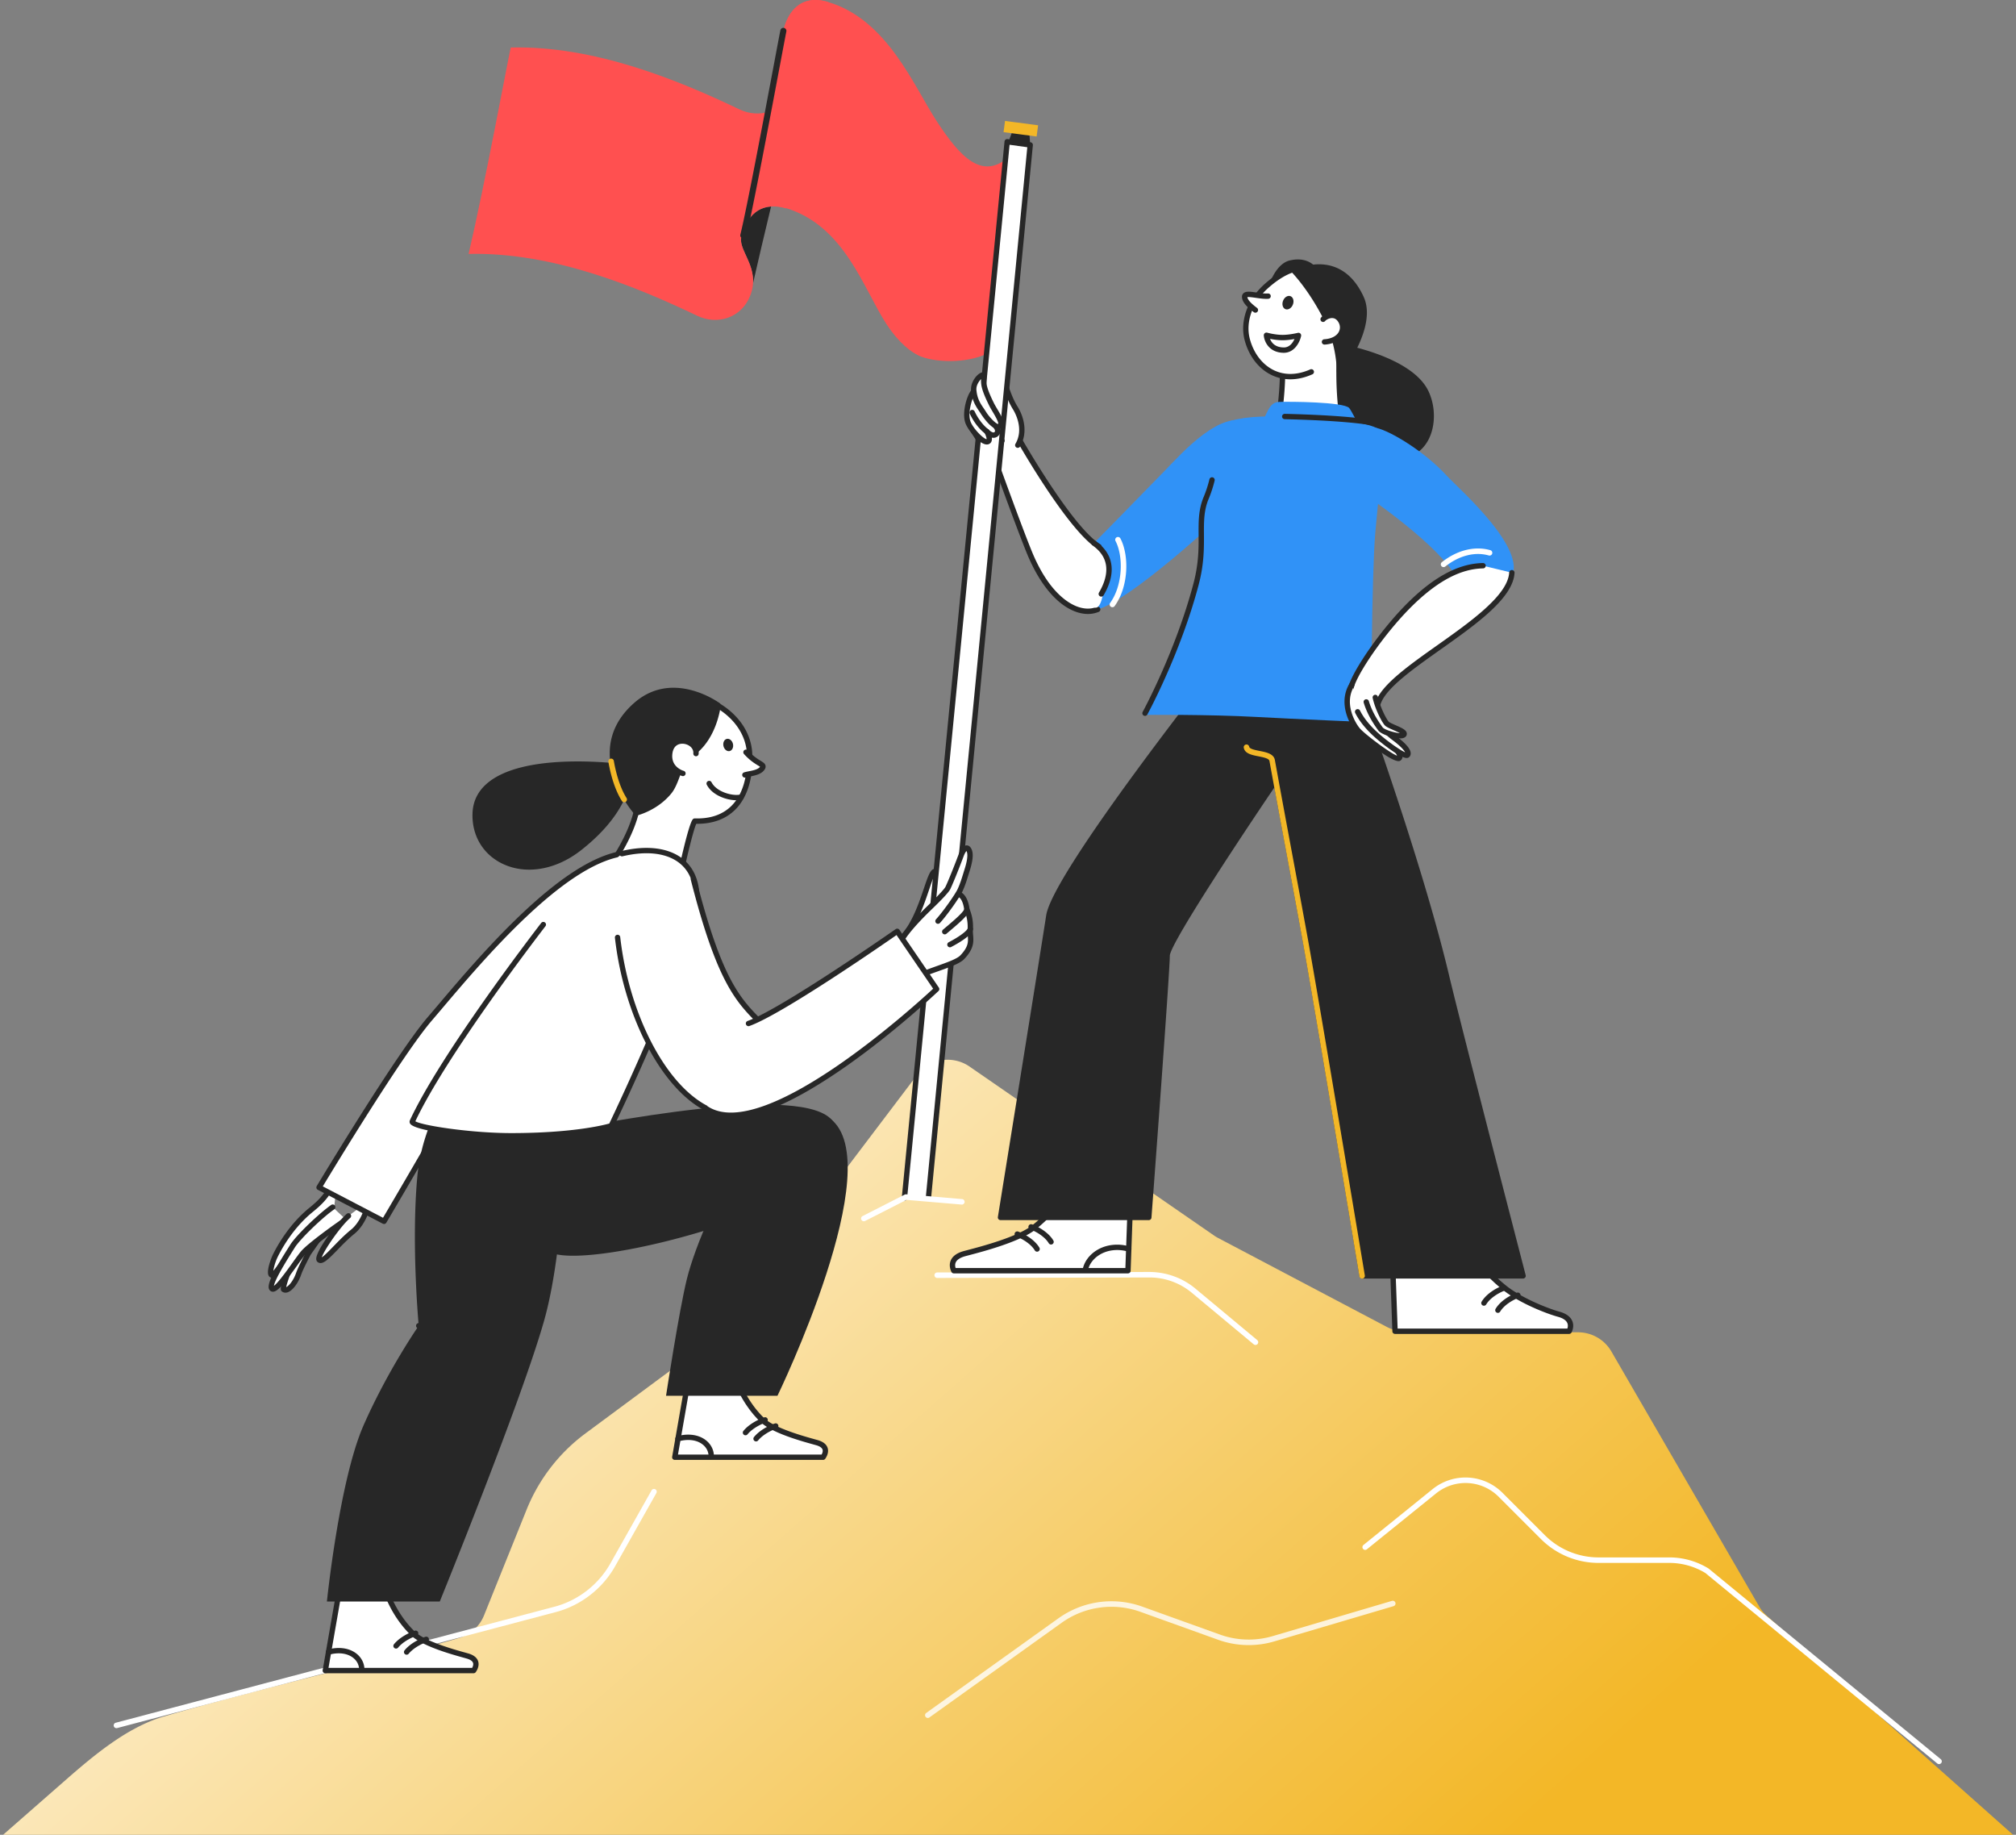 <svg width="566" height="515" fill="none" xmlns="http://www.w3.org/2000/svg"><rect width="100%" height="100%" fill="#808080" stroke="none"/><path d="M262.705 244.64c-2.072-1.037-3.845 15.719-11.705 20.402-4.236 2.525 3.546 5.1 3.702 5.567l5.77-7.172c0-.002 4.417-17.706 2.233-18.797z" fill="#fff"/><path d="M263.041 243.967a1.154 1.154 0 00-.965-.036c-.951.392-1.514 1.95-2.693 5.436-1.656 4.891-4.158 12.283-8.766 15.029-1.11.66-1.657 1.44-1.626 2.315.064 1.804 2.638 3.102 4.341 3.959.295.149.656.33.795.419a.752.752 0 001.29-.719c-.132-.398-.454-.56-1.409-1.041-.952-.48-3.483-1.756-3.516-2.672-.009-.276.308-.621.894-.971 5.084-3.029 7.694-10.736 9.42-15.838.545-1.61 1.204-3.557 1.657-4.283.578 1.898-.888 10.352-2.719 17.689a.75.75 0 101.457.364c.011-.044 1.12-4.502 1.947-9.035 1.549-8.509.865-10.13-.107-10.616zm-9.05 26.88v-.002.002zm-42.576-191.26l.001-.076-.809 3.532c.267-1.145.538-2.297.808-3.457z" fill="#272727"/><path d="M208.107 66.618c-.683 3.287 3.666 7.201 3.309 12.895 1.183-5.147 3.421-14.83 5.066-21.547-5.665.367-7.78 5.786-8.375 8.652z" fill="#272727"/><path d="M219.935 8.677c-.815 3.926 5.555 8.745 2.503 16.425-2.462 6.195-9.194 8.3-14.833 5.602-17.333-8.292-40.823-17.942-64.212-17.367-.903 3.947-7.207 38.126-11.829 57.94 23.389-.574 46.879 9.076 64.212 17.368 5.641 2.697 12.371.593 14.833-5.602 3.052-7.68-3.316-12.5-2.502-16.425.723-3.488 3.692-10.76 12.575-8.107L232.511.571c-8.883-2.653-11.852 4.618-12.576 8.106z" fill="#FF5050"/><path d="M263.041 34.103C256.5 24.112 249.163 5.54 232.511.57c-8.883-2.652-11.851 4.62-12.576 8.107-.782 3.774-9.296 46.891-11.725 56.703 1.073-3.696 4.269-9.416 12.302-7.017 16.652 4.972 21.86 22.671 28.401 32.662 3.325 5.078 6.968 8.05 9.742 9.085 5.055 1.887 14.269 1.737 19.323-1.346 1.145-.698 5.351-54.85 5.351-54.85-7.58 6.912-13.843.033-20.288-9.811z" fill="#FF5050"/><path d="M220.109 7.838a.852.852 0 00-1.012.664c-.206.997-.909 4.727-1.879 9.888-2.646 14.07-7.573 40.257-9.36 47.474a.854.854 0 00.831 1.06c.385 0 .734-.26.83-.65 1.797-7.264 6.73-33.483 9.379-47.569.969-5.153 1.67-8.875 1.873-9.856a.853.853 0 00-.662-1.01z" fill="#272727"/><path d="M493.891 450.907l-41.486-71.56a10.812 10.812 0 00-9.287-5.388l-48.817-.281a10.791 10.791 0 01-4.976-1.246l-47.353-24.956a11.142 11.142 0 01-1.106-.67l-68.65-47.43a10.806 10.806 0 00-14.757 2.367l-53.699 70.898a10.794 10.794 0 01-2.443 2.346L164.4 402.318a49.763 49.763 0 00-16.545 21.399l-11.964 29.705a10.81 10.81 0 01-6.873 6.3c-14.65 4.468-59.38 15.068-83.214 22.134-10.103 2.996-19.437 10.818-27.366 17.761L.87 515h564.298l-69.108-61.437a10.817 10.817 0 01-2.168-2.656z" fill="url(#paint0_linear)"/><path d="M335.595 361.674c-3.618-3.012-8.205-4.635-12.911-4.653l-59.562.139a.773.773 0 00.002 1.546h.002l59.561-.139h.042a18.58 18.58 0 0111.875 4.297l17.41 14.494a.774.774 0 00.989-1.188l-17.408-14.496zm-151.607 56.348a.772.772 0 00-1.052.293l-11.589 20.552c-3.303 5.86-8.914 10.249-15.387 12.042l-123.498 32.65a.774.774 0 00.395 1.495l123.508-32.652c6.874-1.904 12.827-6.56 16.33-12.776l11.589-20.551a.774.774 0 00-.296-1.053zm295.747 22.276a.63.63 0 00-.088-.061 21.04 21.04 0 00-10.985-3.094h-19.809a21.329 21.329 0 01-15.181-6.289l-11.816-11.817a14.698 14.698 0 00-19.667-1.043l-19.398 15.667a.772.772 0 10.972 1.203l19.398-15.668a13.156 13.156 0 0117.602.934l11.816 11.817a22.86 22.86 0 0016.274 6.742h19.809c3.575 0 7.079.983 10.134 2.838l65.109 53.46a.775.775 0 001.089-.108.773.773 0 00-.108-1.089l-65.151-53.492zm-189.37-95.855c-4.73 3.783-16.788 6.679-19.558 7.432-4.987 1.356-3.006 4.799-3.006 4.799h48.88l.89-24.906-16.068-.259c0-.002-3.916 7.154-11.138 12.934z" fill="#fff"/><path d="M317.598 331.017a.739.739 0 00-.778.723l-.864 24.182h-47.66c-.121-.367-.228-.951.008-1.524.324-.786 1.258-1.408 2.7-1.8.259-.07.6-.159 1.008-.267 3.942-1.032 14.412-3.775 18.821-7.302 7.257-5.808 11.165-12.862 11.328-13.161a.753.753 0 00-.299-1.02.754.754 0 00-1.02.299c-.037.07-3.923 7.087-10.947 12.709-4.16 3.328-14.406 6.012-18.264 7.023-.414.109-.76.198-1.022.27-1.935.526-3.179 1.427-3.694 2.676-.67 1.619.195 3.158.233 3.222a.751.751 0 00.651.377h48.882a.753.753 0 00.751-.725l.889-24.906a.75.75 0 00-.723-.776z" fill="#272727"/><path d="M285.818 345.672a.752.752 0 00-.512 1.412c1.836.669 4.162 2.128 5.215 3.883a.75.75 0 101.289-.773c-1.328-2.213-4.057-3.819-5.992-4.522zm3.922-2.009a.752.752 0 00-.962.45.749.749 0 00.45.962c1.838.667 4.162 2.128 5.215 3.882a.753.753 0 001.031.258.75.75 0 00.258-1.031c-1.328-2.212-4.058-3.818-5.992-4.521zm27.378 6.195c-3.221-.929-6.568-.545-9.183 1.055-2.105 1.288-3.553 3.254-3.967 5.392a.751.751 0 101.473.287c.336-1.724 1.531-3.327 3.279-4.397 2.257-1.379 5.165-1.704 7.983-.893a.751.751 0 00.415-1.444zm-22.653-92.816c-1.871 12.163-13.566 84.674-13.566 84.674h41.633s5.145-68.768 5.145-73.446c0-4.679 34.617-55.202 34.617-55.202l11.694-28.537-29.003-.936c.002 0-48.649 61.284-50.52 73.447z" fill="#272727"/><path d="M374.013 183.78l-29.003-.936a.729.729 0 00-.612.284c-1.991 2.509-48.796 61.58-50.675 73.8-1.849 12.021-13.449 83.944-13.566 84.669a.75.75 0 00.742.87h41.633c.394 0 .72-.303.748-.695.211-2.809 5.149-68.851 5.149-73.502 0-3.262 20.622-34.545 34.485-54.778a.932.932 0 00.075-.139l11.694-28.538a.75.75 0 00-.67-1.035zm-12.383 28.929c-3.766 5.498-34.703 50.807-34.703 55.561 0 4.345-4.551 65.451-5.092 72.696h-40.053c1.334-8.27 11.686-72.504 13.426-83.809 1.755-11.401 46.469-68.163 50.134-72.798l27.543.889-11.255 27.461z" fill="#272727"/><path d="M350.162 118.695l.834-.198c-8.361-3.568-18.842 8.312-24.078 13.729-5.237 5.417-20.351 20.836-25.58 26.066-4.86 4.859 1.374 14.274 6.844 12.757 8.835-2.451 33.351-24.497 38.465-30.127 6.948-7.648 5.388-21.011 3.515-22.227z" fill="#3092F7"/><path d="M437.535 368.862c-2.771-.753-10.446-3.647-15.176-7.432-7.224-5.779-11.138-12.934-11.138-12.934l-20.45.26.891 24.905h48.88c0 .002 1.981-3.443-3.007-4.799z" fill="#fff"/><path d="M437.734 368.138c-2.746-.747-10.313-3.62-14.903-7.294-7.013-5.61-10.911-12.638-10.95-12.708a.752.752 0 00-1.318.72c.162.298 4.071 7.354 11.329 13.16 4.82 3.857 12.49 6.765 15.448 7.57 1.456.395 2.363.996 2.696 1.788.242.575.133 1.165.012 1.536h-47.662l-.863-24.181a.736.736 0 00-.778-.723.75.75 0 00-.723.778l.89 24.905a.751.751 0 00.751.725h48.881a.753.753 0 00.651-.376c.037-.065.903-1.603.234-3.223-.517-1.251-1.76-2.151-3.695-2.677z" fill="#272727"/><path d="M425.886 362.847c-1.934.703-4.663 2.31-5.99 4.522a.75.75 0 101.288.773c1.053-1.754 3.379-3.214 5.216-3.883a.753.753 0 00.45-.962.754.754 0 00-.964-.45zm-3.922-2.007c-1.934.703-4.664 2.31-5.99 4.522a.75.75 0 101.288.773c1.053-1.754 3.379-3.215 5.216-3.883a.751.751 0 00-.514-1.412zM376.142 96.507l-2.237 1.977s-3.163 37.819 21.571 29.766c7.19-2.341 8.696-12.04 5.518-18.561-4.807-9.87-24.852-13.182-24.852-13.182zm-14.003-23.411c-4.028.93-5.823 6.914-5.823 6.914l14.484-2.867c0 .002-1.943-5.597-8.661-4.047z" fill="#272727"/><path d="M376.559 95.411c.426-2.314-16.816 1.372-16.551 5.604.422 6.723-.698 17.891-2.921 24.811l22.134.577c-3.705-7.94-3.76-25.015-2.662-30.992z" fill="#fff"/><path d="M377.298 95.547c.084-.459-.092-.884-.486-1.165-1.82-1.31-10.407.653-14.428 2.874-2.157 1.192-3.208 2.473-3.125 3.807.392 6.256-.6 17.415-2.888 24.535a.75.75 0 101.43.459c2.34-7.287 3.357-18.696 2.957-25.088-.041-.64.745-1.474 2.154-2.285 4.133-2.379 11.385-3.644 12.863-3.155-1.111 6.502-.912 23.318 2.763 31.192a.75.75 0 00.998.364.75.75 0 00.363-.998c-3.598-7.715-3.73-24.391-2.601-30.54z" fill="#272727"/><path d="M372.062 76.947c-5.24-3.813-11.39-1.286-16.66 3.47-4.637 4.185-6.504 10.09-5.232 14.895 2.054 7.76 9.161 12.986 17.987 9.066l8.391-10.74c2.174-5.421 2.196-11.829-4.486-16.692z" fill="#fff"/><path d="M372.503 76.339c-4.894-3.56-11.147-2.31-17.605 3.52-4.705 4.248-6.847 10.388-5.455 15.645 1.184 4.472 3.946 8.035 7.576 9.775a12.05 12.05 0 005.257 1.187c2 0 4.082-.469 6.186-1.403a.75.75 0 10-.611-1.373c-3.622 1.609-7.144 1.69-10.186.235-3.231-1.55-5.701-4.758-6.771-8.806-1.249-4.717.717-10.27 5.009-14.144 4.158-3.752 10.258-7.39 15.715-3.42 6.762 4.92 6.034 11.308 4.232 15.8a.752.752 0 001.395.562c2.828-7.053 1.145-13.295-4.742-17.578zm6.149 110.893s-28.534-15.783-25.601 2.546c2.932 18.329 9.23 51.043 13.319 73.607 3.412 18.83 16.046 94.734 16.046 94.734h45.199s-17.77-68.434-21.508-84.168c-8.375-35.248-27.455-86.719-27.455-86.719z" fill="#272727"/><path d="M406.836 273.776c-8.289-34.887-27.289-86.291-27.481-86.806a.751.751 0 00-.341-.397c-.723-.4-17.775-9.736-24.365-5.113-2.202 1.547-2.991 4.385-2.343 8.435 2.001 12.504 5.522 31.455 8.925 49.783 1.57 8.447 3.095 16.657 4.396 23.838 3.372 18.61 15.918 93.964 16.044 94.723a.752.752 0 00.741.628h45.198a.75.75 0 00.727-.941c-.172-.682-17.807-68.605-21.501-84.15zm-23.784 83.59c-1.225-7.347-12.735-76.405-15.943-94.117-1.301-7.184-2.827-15.395-4.397-23.846-3.403-18.318-6.921-37.26-8.919-49.745-.55-3.435.03-5.78 1.721-6.968 2.356-1.655 7.003-1.305 13.437 1.01 4.318 1.554 8.117 3.534 9.095 4.057 1.488 4.042 19.368 52.863 27.33 86.367 3.458 14.557 19.117 74.95 21.269 83.243h-43.593v-.001z" fill="#272727"/><path d="M362.731 239.389c-1.622-8.731-3.291-17.712-4.808-26.074-.319-1.754-2.429-2.171-4.292-2.54-1.248-.247-2.802-.554-2.913-1.175a.773.773 0 10-1.523.274c.297 1.66 2.247 2.046 4.136 2.419 1.379.274 2.941.582 3.071 1.299a6417.272 6417.272 0 004.809 26.081c1.57 8.451 3.096 16.666 4.398 23.851 3.373 18.61 15.918 93.964 16.045 94.723a.773.773 0 101.526-.255c-.126-.759-12.674-76.123-16.048-94.744a5918.008 5918.008 0 00-4.401-23.859z" fill="#F3B727"/><path d="M386.409 120.095c-3.527-1.721-13.511-2.907-25.717-3.187-9.963-.228-14.046.564-18.407 2.333-3.63 1.471 1.501 8.096-3.662 20.547-2.842 6.856.168 12.876-2.842 24.247-5.139 19.412-14.549 36.623-14.549 36.623s18.158-.158 31.632.589c9.921.55 32.081 1.495 32.081 1.495s.123-41.012 1.167-53.143c1.784-20.735 3.824-27.781.297-29.504z" fill="#3092F7"/><path d="M406.143 133.486c-5.875-6.426-15.345-12.363-19.734-13.391l-7.751.187c-4.084-1.21-1.451 14.356 2.529 17.12 3.646 2.534 22.888 15.618 28.078 25.206 2.816 5.203 11.07 4.134 14.303.592 7.093-7.765-14.12-26.099-17.425-29.714z" fill="#3092F7"/><path d="M396.774 168.75c-7.283 6.91-15.388 18.313-17.235 23.46-1.365 3.808 2.006 10.522 3.148 11.15 1.902 1.045 3.623-4.764 4.49-6.692 4.604-10.233 36.613-23.951 37.283-35.919l-8.086-1.96c-7.313.123-13.86 4.514-19.6 9.961z" fill="#fff"/><path d="M424.502 159.998a.75.75 0 00-.792.707c-.356 6.366-10.838 13.792-20.088 20.341-7.731 5.475-15.031 10.646-17.129 15.313-.165.369-.362.876-.584 1.45-.575 1.485-1.771 4.575-2.688 4.909-.058.022-.097.025-.167-.014-.894-.564-4.015-6.871-2.807-10.241 1.759-4.905 9.587-16.092 17.044-23.168 6.812-6.464 13.058-9.654 19.097-9.755a.75.75 0 00.738-.764c-.006-.415-.376-.74-.763-.739-6.431.108-13.008 3.434-20.106 10.168-7.604 7.213-15.61 18.691-17.424 23.751-1.459 4.069 1.859 11.164 3.493 12.062.264.145.542.218.821.218.196 0 .392-.035.588-.106 1.44-.525 2.471-2.927 3.575-5.778.211-.545.397-1.026.555-1.376 1.93-4.294 9.068-9.35 16.627-14.702 9.992-7.076 20.324-14.394 20.721-21.483a.756.756 0 00-.711-.793z" fill="#272727"/><path d="M390.628 208.965c-1.153-.909-5.661-4.29-6.743-6.603l-4.346-10.152c-3.163 5.222.217 11.134 1.789 12.859 1.569 1.724 10.359 8.466 11.391 7.818 1.039-.651-.939-3.013-2.091-3.922z" fill="#fff"/><path d="M391.092 208.374l-.344-.268c-1.44-1.122-5.265-4.099-6.182-6.063a.75.75 0 10-1.361.636c.95 2.031 4.038 4.6 6.621 6.612l.336.263c.934.737 1.861 1.958 2.06 2.552-1.927-.681-8.837-5.894-10.338-7.543-1.136-1.247-4.749-6.929-1.701-11.965a.752.752 0 00-1.286-.778c-3.47 5.732.286 12.007 1.875 13.754.667.734 9.242 8.061 11.883 8.061a.874.874 0 00.464-.112c.389-.244.617-.637.642-1.106.081-1.545-2.084-3.58-2.669-4.043zm1.449 3.805h-.009.009z" fill="#272727"/><path d="M391.24 207.014c-1.909-1.397-5.701-5.244-6.801-9.449l-3.288 2.203c1.951 3.902 5.581 6.832 6.543 7.64.963.807 6.859 5.41 7.487 4.487.742-1.09-1.842-3.346-3.941-4.881z" fill="#fff"/><path d="M391.684 206.408c-1.987-1.453-5.513-5.191-6.517-9.032a.751.751 0 10-1.454.38c1.11 4.248 4.844 8.227 7.083 9.864 2.404 1.759 3.413 2.965 3.688 3.536-1.334-.539-4.67-2.95-6.305-4.325l-.138-.114c-1.093-.912-4.419-3.688-6.218-7.285a.751.751 0 00-1.343.671c1.938 3.877 5.446 6.805 6.597 7.767l.133.111c.059.048 5.751 4.783 7.721 4.783.05 0 .097-.003.142-.01a1.04 1.04 0 00.73-.439c.884-1.299-.464-3.232-4.119-5.907z" fill="#272727"/><path d="M286.046 123.194s-3.878-15.856-7.929-18.507c-2.43-1.59-5.587 8.451-6.147 10.272-1.495 4.856 7.142 13.635 7.142 13.635s6.887 19.148 9.899 26.491c5.723 13.955 13.987 18.112 19.17 15.963l.34-17.63c-8.205-5.042-22.475-30.224-22.475-30.224z" fill="#fff"/><path d="M308.916 152.778c-7.708-4.736-21.224-28.217-22.166-29.867-.512-2.074-4.118-16.17-8.222-18.854a1.722 1.722 0 00-1.57-.181c-2.197.794-4.315 6.345-5.705 10.861-1.527 4.96 6.118 13.129 7.21 14.263.659 1.831 7.013 19.442 9.856 26.368 3.397 8.282 8.063 14.007 13.139 16.118 1.357.564 2.694.849 3.97.849a7.925 7.925 0 003.045-.594.752.752 0 00-.577-1.389c-1.721.714-3.747.625-5.86-.253-2.724-1.134-7.949-4.628-12.327-15.301-2.971-7.245-9.817-26.268-9.886-26.46a.753.753 0 00-.172-.273c-2.315-2.354-8.078-9.259-6.961-12.887 1.69-5.494 3.612-9.468 4.781-9.89.098-.036.153-.029.237.025 3.119 2.04 6.551 13.726 7.612 18.058a.719.719 0 00.076.192c.586 1.035 14.461 25.408 22.738 30.494a.75.75 0 10.782-1.279zm55.953-77.55l-2.686.697s4.893 4.669 9.642 14.07c3.6 7.127 3.492 14.444 3.492 14.444l1.853-.436s9.493-12.333 5.69-20.67c-6.134-13.448-17.991-8.105-17.991-8.105z" fill="#272727"/><path d="M349.443 83.318c.044 1.33 1.617 2.637 3.015 3.702l3.566-3.899c-2.701.182-6.631-1.329-6.581.197z" fill="#fff"/><path d="M355.974 82.371c-.95.066-2.134-.109-3.179-.262-1.727-.253-2.974-.436-3.678.194-.203.181-.442.509-.425 1.04.055 1.659 1.737 3.076 3.31 4.275a.75.75 0 10.91-1.195c-.84-.64-2.555-1.947-2.708-3.019.431-.09 1.584.078 2.373.194 1.118.164 2.386.348 3.495.275a.749.749 0 00.698-.8.748.748 0 00-.796-.701z" fill="#272727"/><path fill-rule="evenodd" clip-rule="evenodd" d="M362.372 83.157c-.745-.339-1.695.192-2.118 1.184-.424.992-.164 2.073.581 2.412.745.339 1.694-.192 2.118-1.184.425-.992.164-2.073-.581-2.412z" fill="#272727"/><path d="M355.565 94.104s.275 4.087 4.784 4.17c3.333.063 4.208-4.115 4.208-4.115s-2.387.589-4.444.589c-2.279 0-4.548-.644-4.548-.644z" fill="#fff"/><path d="M364.377 93.43c-.023.004-2.324.566-4.262.566h-.002c-2.141 0-4.32-.61-4.342-.617a.753.753 0 00-.955.773c.111 1.652 1.408 4.796 5.519 4.873l.087.001c3.068 0 4.527-3.074 4.871-4.714a.755.755 0 00-.214-.695.76.76 0 00-.702-.188zm-4.014 4.093c-2.437-.045-3.41-1.4-3.797-2.413.907.184 2.218.39 3.547.39h.002c1.165 0 2.411-.177 3.317-.34-.461 1.039-1.407 2.41-3.069 2.364z" fill="#272727"/><path d="M280.164 104.143c-1.019 1.695-.516 5.627.121 7.562.638 1.936-2.986 6.188 1.014 11.969l4.442 1.279c2.242-3.829.738-8.141-.715-10.458-3.027-4.838-3.786-12.142-4.862-10.352z" fill="#fff"/><path d="M282.631 106.771c-.774-2.434-1.127-3.544-2.022-3.649-.249-.027-.716.015-1.089.634-1.276 2.124-.498 6.509.053 8.184.13.395-.08 1.198-.303 2.047-.611 2.333-1.532 5.857 1.414 10.113a.751.751 0 101.235-.854c-2.552-3.688-1.768-6.687-1.195-8.877.305-1.164.545-2.083.277-2.9-.538-1.632-.898-4.531-.464-6.224.209.554.453 1.316.664 1.982.701 2.206 1.663 5.227 3.191 7.666.55.878 3.168 5.469.703 9.68a.752.752 0 101.298.76c2.249-3.841 1.099-8.323-.727-11.238-1.427-2.279-2.357-5.195-3.035-7.324z" fill="#272727"/><path d="M371.47 89.62l.409 6.35c4.514-.304 5.934-3.534 4.557-5.882-1.589-2.709-4.349-1.23-4.966-.467z" fill="#fff"/><path d="M374.241 87.785c-1.464-.112-2.846.733-3.355 1.364a.75.75 0 101.168.944c.216-.269 1.116-.883 2.076-.81.678.05 1.22.438 1.657 1.185.503.859.536 1.837.088 2.683-.626 1.184-2.101 1.939-4.047 2.07a.75.75 0 00.05 1.501l.051-.001c2.478-.168 4.399-1.211 5.275-2.867.686-1.298.642-2.847-.12-4.147-.867-1.478-2.024-1.86-2.843-1.921z" fill="#272727"/><path d="M389.261 203.001c-1.165-1.523-2.662-4.947-3.149-7.275l-2.537 1.255c.836 2.786 2.309 5.323 4.013 7.637.781 1.059 5.964 2.563 6.578 1.56.64-1.048-4.18-2.231-4.905-3.177z" fill="#fff"/><path d="M391.848 203.565c-.716-.311-1.795-.781-1.99-1.022-1.119-1.462-2.553-4.784-3.012-6.971a.752.752 0 00-1.47.307c.503 2.404 2.039 5.944 3.288 7.576.394.516 1.239.902 2.584 1.486.515.225 1.265.551 1.765.832-1.387-.043-4.344-.959-4.819-1.604-1.902-2.582-3.177-5.005-3.899-7.407a.753.753 0 00-1.44.431c.772 2.57 2.121 5.144 4.129 7.867.79 1.073 4.289 2.196 6.148 2.196.06 0 .121-.002.178-.003.734-.031 1.238-.263 1.496-.686.173-.284.214-.615.116-.929-.257-.811-1.334-1.316-3.074-2.073z" fill="#272727"/><path d="M253.929 336.236l6.73-.027L289.237 40.68l-6.465-.891-28.843 296.447z" fill="#fff"/><path d="M289.34 39.935l-6.466-.892a.756.756 0 00-.852.672l-28.843 296.447a.752.752 0 101.495.144l28.768-295.67 4.977.686-28.506 294.815a.752.752 0 00.674.821.756.756 0 00.82-.675l28.578-295.53a.752.752 0 00-.645-.818z" fill="#272727"/><path d="M274.07 110.165c-.56-2.241-3.548 4.483-2.366 8.218.647 2.043 4.139 6.008 5.55 5.6 1.188-.344-.196-2.862-.196-2.862s1.58 1.714 2.678.684c.996-.934-.1-2.202-1.495-3.734-1.867-2.053-3.797-6.411-4.171-7.906z" fill="#fff"/><path d="M274.8 109.984c-.169-.676-.544-.909-.83-.984-.281-.074-.72-.06-1.19.434-1.176 1.234-2.775 6.069-1.79 9.177.591 1.867 3.897 6.151 6.07 6.151.139 0 .275-.018.405-.054.415-.12.734-.402.896-.795.133-.32.148-.695.1-1.075.128.028.258.045.391.05a1.917 1.917 0 001.401-.531c1.565-1.468-.108-3.31-1.453-4.789-1.806-1.984-3.664-6.242-4-7.584zm2.246 13.279l.208.722-.208-.722zm2.176-2.003c-.1.094-.192.136-.317.125-.449-.014-1.067-.526-1.295-.771a.75.75 0 00-1.209.871c.351.639.618 1.465.587 1.779-.853-.042-3.931-3.102-4.567-5.107-.716-2.261.337-5.825 1.101-7.205.651 1.947 2.441 5.732 4.164 7.625 1.37 1.509 1.95 2.294 1.536 2.683z" fill="#272727"/><path d="M277.059 121.123l-4.11-5.324c1.168 2.476 2.771 4.327 4.11 5.324z" fill="#fff"/><path d="M273.63 115.479a.75.75 0 10-1.359.641c1.096 2.326 2.679 4.369 4.339 5.604a.749.749 0 001.051-.154.752.752 0 00-.154-1.052c-1.448-1.074-2.898-2.96-3.877-5.039z" fill="#272727"/><path d="M276.218 105.621c.022-1.307-3.082 1.183-2.832 3.922.297 3.264 1.759 4.763 2.74 6.35.981 1.587 3.817 4.96 4.715 3.502.7-1.135-1.54-4.038-2.474-5.929-2.554-5.167-2.18-5.977-2.149-7.845z" fill="#fff"/><path d="M279.039 113.133c-2.185-4.425-2.145-5.461-2.088-6.895.007-.194.015-.392.018-.604.011-.631-.364-.906-.525-.995-.281-.155-.765-.246-1.465.21-1.088.711-2.533 2.658-2.343 4.762.26 2.849 1.38 4.494 2.279 5.815.199.292.392.575.57.862.027.043 2.696 4.216 4.743 4.216h.001c.522 0 .967-.254 1.25-.714.749-1.215-.346-3.053-1.503-5-.358-.601-.697-1.17-.937-1.657zm1.195 5.869c-.488.062-2.357-1.701-3.469-3.503a26.293 26.293 0 00-.606-.918c-.886-1.3-1.801-2.643-2.025-5.105-.115-1.279.695-2.471 1.308-3.069-.053 1.495.009 2.852 2.252 7.393.267.54.62 1.132.993 1.76.533.897 1.786 3.001 1.547 3.442z" fill="#272727"/><path d="M272.405 260.972c.224-3.345-.946-5.614-.946-5.614s-.308-4.113-2.677-4.476l-24.805 22.52s4.14 9.107 6.828 5.471c4.292-5.805 16.682-7.386 19.37-10.208 3.344-3.512 2.076-5.38 2.23-7.693z" fill="#fff"/><path d="M273.154 261.022c.206-3.078-.699-5.297-.961-5.867-.086-.816-.633-4.607-3.299-5.015a.75.75 0 10-.227 1.486c1.722.262 2.039 3.755 2.042 3.789a.783.783 0 00.08.285c.011.022 1.07 2.148.865 5.222-.041.6.006 1.157.05 1.696.136 1.656.251 3.087-2.073 5.528-.946.994-3.595 1.936-6.401 2.934-4.592 1.634-10.307 3.666-13.03 7.346-.443.6-.787.562-.917.548-1.408-.148-3.55-3.53-4.621-5.882a.752.752 0 00-1.369.621c.489 1.078 3.071 6.464 5.833 6.756.076.008.156.013.24.013.587 0 1.353-.23 2.043-1.162 2.449-3.312 7.924-5.26 12.326-6.825 3.108-1.106 5.792-2.06 6.985-3.313 2.79-2.931 2.627-4.927 2.483-6.687-.042-.506-.081-.984-.049-1.473z" fill="#272727"/><path d="M269.84 240.068c-1.393 3.735-3.147 8.023-3.734 9.198-.377.753-2.253 2.736-4.85 5.239-3.86 3.719-10.033 10.033-9.141 12.988l11.204-8.919c2.229-2.453 5.508-7.203 6.187-8.64.898-1.902 1.456-3.964 2.024-5.756 1.041-3.274.986-5.058.316-5.895-.55-.686-1.375.094-2.006 1.785z" fill="#fff"/><path d="M271.199 237.3c-.99.16-1.668 1.451-2.061 2.506-1.423 3.813-3.159 8.035-3.702 9.124-.116.229-.794 1.271-4.699 5.034-7.225 6.964-10.106 11.203-9.339 13.746a.754.754 0 00.936.502.753.753 0 00.503-.936c-.386-1.276.854-4.435 8.944-12.231 2.916-2.81 4.598-4.642 5-5.444.634-1.269 2.43-5.687 3.765-9.27.319-.855.624-1.281.799-1.458.292.505.515 1.797-.527 5.079-.112.353-.223.716-.339 1.088-.467 1.52-.949 3.093-1.649 4.574-.645 1.365-3.885 6.059-6.064 8.455a.753.753 0 001.112 1.013c2.3-2.529 5.614-7.35 6.311-8.824.745-1.578 1.267-3.278 1.727-4.776.113-.365.224-.724.335-1.074 1.059-3.332 1.118-5.427.187-6.592-.325-.402-.776-.591-1.239-.516z" fill="#272727"/><path d="M186.092 195.837c-14.382 6.197-14.54 19.805-7.374 29.061.13.167.263.329.399.49-1.248 9.646-9.552 20.005-9.552 20.005l21.002 2.207s3.26-15.54 4.494-17.132c11.573.376 15.967-8.491 15.376-19.07-.681-12.207-16.266-19.041-24.345-15.561z" fill="#fff"/><path d="M202.27 197.588c-5.436-3.363-12.056-4.344-16.475-2.441-6.377 2.747-10.504 7.127-11.933 12.666-1.459 5.654.134 12.213 4.264 17.544.067.086.135.172.203.256-1.346 9.232-9.268 19.209-9.348 19.31a.748.748 0 00-.106.759c.106.255.342.43.615.458l21.002 2.207a.751.751 0 00.814-.592c1.456-6.935 3.338-14.719 4.182-16.525 4.601.055 8.347-1.32 11.066-4.103 3.365-3.445 5.011-9.046 4.636-15.769-.305-5.431-3.557-10.45-8.92-13.77zm3.208 28.487c-2.499 2.559-5.995 3.781-10.39 3.643a.724.724 0 00-.619.291c-1.189 1.535-3.714 13.099-4.495 16.775l-19-1.998c2.16-2.926 7.85-11.271 8.889-19.301a.757.757 0 00-.172-.583 13.112 13.112 0 01-.376-.464c-3.846-4.967-5.34-11.04-3.997-16.248 1.309-5.072 5.137-9.105 11.073-11.662 3.987-1.719 10.052-.778 15.09 2.34 4.94 3.057 7.933 7.64 8.208 12.573.351 6.296-1.145 11.495-4.211 14.634z" fill="#272727"/><path d="M209.448 211.158l-.315 6.357c1.407-.439 3.828-.492 4.831-1.815 1.003-1.324-1.312-.993-4.516-4.542z" fill="#fff"/><path d="M213.542 213.54c-.832-.511-2.088-1.283-3.536-2.887a.751.751 0 10-1.115 1.006c1.593 1.765 2.961 2.604 3.866 3.16.217.133.475.291.624.405-.004.006-.009.014-.015.02-.555.733-1.876.994-3.043 1.225-.509.1-.99.195-1.413.328a.75.75 0 10.446 1.434c.347-.108.791-.196 1.258-.289 1.357-.269 3.049-.602 3.948-1.79.117-.157.477-.63.369-1.205-.117-.628-.65-.954-1.389-1.407zm-.048 1.784h.008-.008zm-5.597 7.687c-2.26.514-6.774-.742-8.142-3.467a.753.753 0 00-1.343.675c1.487 2.959 5.512 4.402 8.378 4.402.526 0 1.014-.048 1.439-.145a.752.752 0 00-.332-1.465z" fill="#272727"/><path fill-rule="evenodd" clip-rule="evenodd" d="M204.05 207.393c-.734.171-1.152 1.077-.932 2.022.218.945.993 1.573 1.729 1.402.734-.17 1.153-1.076.934-2.021-.222-.945-.997-1.574-1.731-1.403z" fill="#272727"/><path d="M178.596 197.816c-15.087 13.172.178 30.32.178 30.32s5.433-1.347 9.149-5.931c2.229-2.751 2.927-8.69 5.345-10.074 7.244-4.147 8.328-14.162 8.328-14.162s-12.466-9.35-23-.153z" fill="#272727"/><path d="M202.046 197.368c-.129-.097-13.077-9.603-23.945-.117-4.256 3.716-6.571 8.099-6.88 13.029-.611 9.697 6.682 18.007 6.993 18.356a.75.75 0 00.742.229c.231-.057 5.721-1.462 9.551-6.189 1.065-1.313 1.778-3.224 2.465-5.072.767-2.058 1.559-4.186 2.669-4.822 7.491-4.287 8.657-14.308 8.702-14.731a.753.753 0 00-.297-.683zm-9.151 14.11c-1.583.906-2.432 3.187-3.332 5.602-.645 1.733-1.314 3.527-2.224 4.65-2.907 3.586-6.974 5.119-8.305 5.545-1.359-1.67-6.817-8.908-6.314-16.903.285-4.514 2.428-8.549 6.37-11.992 2.952-2.577 6.306-3.872 10.011-3.872 1.51 0 3.08.216 4.704.647 3.413.906 6.056 2.541 6.982 3.163-.306 1.923-1.894 9.727-7.892 13.16z" fill="#272727"/><path d="M175.846 215.307c-12.996-1.658-41.817-2.439-42.45 12.913-.558 13.542 15.379 20.675 29.162 9.952 13.803-10.741 13.772-20.221 13.772-20.221s2.084-2.316-.484-2.644z" fill="#272727"/><path d="M175.938 214.582c-4.774-.608-29.093-3.216-39.098 5.233-2.633 2.224-4.037 5.042-4.175 8.375-.251 6.086 2.743 11.338 8.008 14.048 2.429 1.25 5.116 1.862 7.899 1.862 4.809 0 9.903-1.828 14.431-5.352 12.785-9.947 13.941-18.821 14.044-20.52.373-.474 1.064-1.528.709-2.482-.162-.446-.612-1.01-1.818-1.164zm-.153 2.882a.741.741 0 00-.188.487c0 .092-.187 9.294-13.49 19.645-6.695 5.209-14.652 6.491-20.765 3.344-4.747-2.443-7.445-7.187-7.218-12.689.12-2.908 1.351-5.37 3.658-7.319 5.039-4.257 14.853-5.75 24.675-5.75 4.592 0 9.187.326 13.295.849.483.061.625.193.637.224.071.184-.236.795-.604 1.209z" fill="#272727"/><path d="M188.029 211.439c-.572 4.494 3.739 5.661 3.739 5.661l3.632-5.581c.322-3.763-6.681-5.51-7.371-.08z" fill="#fff"/><path d="M192.087 207.275c-2.102-.222-4.405.949-4.801 4.069-.517 4.067 2.578 6.018 4.287 6.481a.752.752 0 00.394-1.45c-.15-.041-3.674-1.04-3.191-4.841.361-2.838 2.505-2.836 3.153-2.764 1.439.153 2.851 1.199 2.724 2.686a.753.753 0 00.685.813.746.746 0 00.812-.685c.204-2.407-1.906-4.081-4.063-4.309z" fill="#272727"/><path d="M79.685 361.954c1.143.723 3.234-1.709 4.157-4.42.597-1.749 2.765-5.784 2.765-5.784l6.565-9.26-5.148-1.49c-2.454 4.552-9.345 20.318-8.34 20.954z" fill="#fff"/><path d="M92.558 342.058l-6.565 9.258a.607.607 0 00-.048.08c-.089.167-2.205 4.109-2.813 5.898-.677 1.987-1.956 3.627-2.77 3.978.446-2.764 5.847-15.323 8.323-19.913a.751.751 0 10-1.323-.713c-1.276 2.366-3.64 7.53-5.498 12.012-3.8 9.16-3.179 9.552-2.58 9.931.2.127.485.247.854.247.195 0 .415-.034.656-.12 1.55-.547 3.064-2.899 3.76-4.939.538-1.58 2.467-5.207 2.694-5.63l6.536-9.221a.754.754 0 00-.178-1.048.753.753 0 00-1.048.18zm-12.22 19.602h.009-.01z" fill="#272727"/><path d="M87.298 339.629c-5.69 4.618-8.991 10.782-9.995 12.813-1.005 2.031-1.956 5.789-.803 5.416 1.153-.372 5.446-7.529 7.758-9.862l9.397-7.497 1.11-10.494c-2.706 5.081-3.862 6.696-7.467 9.624z" fill="#fff"/><path d="M95.12 329.342a.754.754 0 00-1.017.31c-2.61 4.897-3.666 6.46-7.279 9.394-5.635 4.575-9.006 10.659-10.195 13.063-.382.775-2.108 4.96-1.07 6.164.205.238.486.362.792.362.124 0 .252-.02.38-.062.782-.253 1.762-1.557 4.16-4.947 1.399-1.978 2.845-4.024 3.871-5.07l9.363-7.472a.752.752 0 00-.937-1.174l-9.399 7.499a.881.881 0 00-.064.058c-1.115 1.125-2.613 3.243-4.062 5.291-.958 1.354-2.19 3.097-2.915 3.926.119-.94.569-2.577 1.228-3.911 1.143-2.315 4.389-8.176 9.793-12.563 3.744-3.04 4.931-4.733 7.659-9.854a.746.746 0 00-.308-1.014zm-18.364 28.027h-.008.008z" fill="#272727"/><path d="M82.095 349.824c-1.586 2.555-7.212 11.114-5.664 11.945 1.434.77 7.044-8.307 8.856-10.285 1.812-1.977 8.827-7.152 11.885-9.131l-3.767-3.524c-3.379 2.349-9.725 8.438-11.31 10.995z" fill="#fff"/><path d="M96.765 341.723c-2.985 1.932-10.117 7.168-12.03 9.254-.591.645-1.517 1.938-2.59 3.436-1.46 2.04-4.061 5.672-5.23 6.492.166-1.229 1.921-4.5 5.228-9.747l.59-.939c1.464-2.362 7.69-8.402 11.102-10.773a.75.75 0 10-.858-1.233c-3.313 2.303-9.831 8.492-11.52 11.216l-.584.929c-3.645 5.784-5.821 9.688-5.403 11.28.12.45.396.679.606.793.175.094.357.141.547.141 1.371 0 3.255-2.41 6.745-7.282 1-1.398 1.946-2.718 2.475-3.296 1.695-1.848 8.515-6.922 11.739-9.009a.75.75 0 00.221-1.038.75.75 0 00-1.038-.224zm-19.842 19.532h.008-.008z" fill="#272727"/><path d="M89.705 353.696c1.323.728 4.9-4.38 9.348-7.985 2.499-2.024 4.167-5.947 4.397-8.569l-5.584 4.113c-2.921 2.491-9.484 11.713-8.161 12.441z" fill="#fff"/><path d="M103.516 336.394a.752.752 0 00-.814.682c-.219 2.493-1.82 6.187-4.122 8.053-1.84 1.49-3.496 3.196-4.958 4.7-1.173 1.207-2.591 2.666-3.274 3.09.62-2.009 5.32-8.803 8.005-11.093a.752.752 0 00-.974-1.143c-2.571 2.193-8.824 10.499-8.591 12.784.054.536.37.785.554.887.21.116.425.17.65.17 1.162 0 2.582-1.462 4.708-3.649 1.432-1.474 3.055-3.144 4.826-4.58 2.71-2.196 4.43-6.321 4.672-9.088a.75.75 0 00-.682-.813zm-13.235 16.923h.01-.01z" fill="#272727"/><path d="M120.604 286.046c-8.918 10.403-31.03 47.249-31.03 47.249l18.243 9.511s28.367-47.913 30.017-53.814l36.75-49.37c-18.478 3.011-42.753 33.326-53.98 46.424z" fill="#fff"/><path d="M174.462 238.881c-17.241 2.809-39.482 29.051-51.43 43.15a708.454 708.454 0 01-2.999 3.526c-8.854 10.331-30.881 46.981-31.103 47.35a.76.76 0 00-.08.591.757.757 0 00.375.462l18.244 9.513a.748.748 0 00.993-.283c1.161-1.96 28.438-48.066 30.093-53.994a.752.752 0 00-1.448-.404c-1.502 5.381-26.269 47.417-29.576 53.02l-16.903-8.813c3.07-5.086 22.437-37.005 30.544-46.463.919-1.07 1.923-2.256 3.004-3.532 11.822-13.95 33.83-39.918 50.525-42.637a.752.752 0 00.62-.863.745.745 0 00-.859-.623z" fill="#272727"/><path d="M229.373 404.939c-2.224-.642-11.974-3.107-15.325-6.329-5.117-4.922-7.169-11.014-7.169-11.014l-13.728.222-3.7 21.208h41.624c-.001 0 2.301-2.932-1.702-4.087z" fill="#fff"/><path d="M229.581 404.218a72.949 72.949 0 00-.825-.231c-3.088-.856-11.29-3.131-14.187-5.918-4.916-4.726-6.959-10.653-6.979-10.712a.752.752 0 00-1.423.48c.086.256 2.171 6.324 7.361 11.315 3.171 3.051 11.339 5.316 14.827 6.283l.81.226c.687.198 1.551.57 1.764 1.215.156.475-.06 1.039-.26 1.4h-40.325l3.547-20.329a.75.75 0 10-1.481-.259l-3.7 21.208a.75.75 0 00.741.879h41.624a.75.75 0 00.591-.287c.048-.062 1.189-1.539.693-3.071-.331-1.023-1.266-1.764-2.778-2.199z" fill="#272727"/><path d="M217.55 399.547c-1.762.595-4.355 1.951-5.867 3.818a.753.753 0 00.583 1.223.749.749 0 00.584-.278c1.226-1.512 3.485-2.767 5.181-3.34a.75.75 0 10-.481-1.423zm-2.98-1.71c-1.762.595-4.355 1.952-5.867 3.817a.751.751 0 001.167.945c1.225-1.512 3.485-2.766 5.181-3.339a.75.75 0 10-.481-1.423zm-16.405 6.403c-2.004-1.558-4.928-1.97-8.019-1.13a.751.751 0 00.393 1.45c2.632-.717 5.073-.402 6.703.865 1.112.864 1.713 2.07 1.693 3.396a.75.75 0 00.739.762h.012a.75.75 0 00.751-.739c.029-1.782-.799-3.459-2.272-4.604z" fill="#272727"/><path d="M131.255 464.821c-2.225-.642-11.974-3.107-15.325-6.33-5.117-4.922-7.169-11.014-7.169-11.014l-13.728.222-3.7 21.208h41.624c0 .002 2.301-2.93-1.702-4.086z" fill="#fff"/><path d="M131.462 464.099c-.211-.061-.487-.137-.82-.229-3.088-.856-11.293-3.131-14.192-5.919-4.914-4.728-6.958-10.655-6.979-10.714a.751.751 0 00-1.423.479c.086.256 2.172 6.325 7.362 11.316 3.172 3.052 11.343 5.317 14.831 6.282l.806.227c.687.198 1.551.57 1.763 1.215.157.475-.059 1.039-.259 1.4H92.226l3.547-20.329a.751.751 0 10-1.48-.259l-3.701 21.21a.75.75 0 00.74.879h41.625a.753.753 0 00.591-.287c.048-.063 1.188-1.539.693-3.071-.331-1.022-1.265-1.764-2.779-2.2z" fill="#272727"/><path d="M119.434 459.429c-1.762.595-4.357 1.952-5.867 3.817a.751.751 0 001.167.945c1.224-1.512 3.484-2.766 5.181-3.339a.751.751 0 00-.481-1.423zm-2.981-1.709c-1.762.595-4.356 1.952-5.866 3.817a.751.751 0 001.166.945c1.225-1.512 3.485-2.766 5.181-3.339a.751.751 0 10-.481-1.423zm-16.405 6.403c-2.005-1.559-4.93-1.97-8.02-1.13a.753.753 0 00-.527.922c.11.4.523.636.921.528 2.63-.717 5.074-.4 6.703.865 1.112.864 1.713 2.07 1.693 3.396a.75.75 0 00.739.762h.012c.41 0 .745-.328.752-.739.028-1.782-.8-3.461-2.273-4.604zm45.132-178.83c-14.002 10.008-26.284 26.083-28.019 44.999-1.735 18.917.398 41.829.398 41.829s-8.658 12.424-15.477 27.92c-6.82 15.496-10.3 49.486-10.3 49.486h31.686s23.18-56.965 29.379-79.148c3.062-10.951 4.616-25.891 5.406-38.172.194-3.005 9.372-4.997 8.66-7.49-2.495-8.732 3.119-25.886 3.119-25.886l-24.852-13.538z" fill="#272727"/><path d="M154.208 317.943l-19.448-6.377c-3.513 21.763.674 36.332 22.18 39.876 11.215 1.848 46.448-6.221 67.249-17.302 11.516-6.135 11.126-11.517 10.612-16.924-1.345-14.164-57.09-3.656-80.593.727z" fill="#272727"/><path d="M233.064 313.964l-20.17 3.344c-10.918 15.765-17.834 32.754-20.045 41.668-2.21 8.915-5.855 32.802-5.855 32.802h31.283c-.002-.002 31.608-65.096 14.787-77.814z" fill="#272727"/><path d="M174.582 239.623l-22.033 19.879c-9.302 12.073-29.392 39.406-36.78 55.237-.768 1.648 16.434 4.055 27.755 4.055 19.336 0 28.067-2.807 28.067-2.807s23.208-48.181 24.014-62.687c.696-12.504-9.15-16.52-21.023-13.677z" fill="#fff"/><path d="M191.939 241.276c-3.95-3.299-10.178-4.144-17.532-2.382a.753.753 0 00.35 1.462c6.884-1.648 12.643-.911 16.22 2.076 2.841 2.372 4.147 6.015 3.879 10.829-.756 13.6-21.834 58.001-23.795 62.101-1.694.474-10.523 2.682-27.534 2.682-11.132 0-24.851-2.079-26.921-3.314 8.735-18.47 33.706-51.089 36.54-54.767a.751.751 0 00-1.189-.917c-2.862 3.714-28.208 36.823-36.866 55.377a1.02 1.02 0 00.075.994c1.401 2.199 18.667 4.13 28.361 4.13 19.233 0 27.936-2.727 28.298-2.843a.761.761 0 00.447-.389c.95-1.973 23.281-48.483 24.086-62.971.289-5.241-1.238-9.413-4.419-12.068z" fill="#272727"/><path d="M194.671 246.749l-21.285 16.374c3.508 30.875 22.1 54.735 36.097 48.807 5.767-2.441 18.44-8.66 8.108-20.583-8.108-9.355-14.033-9.667-22.92-44.598z" fill="#fff"/><path d="M213.972 286.435c-6.073-6.096-11.318-11.358-18.573-39.87a.75.75 0 10-1.456.37c7.355 28.91 12.736 34.309 18.965 40.56 1.323 1.328 2.69 2.699 4.116 4.346 3.036 3.502 4.233 6.751 3.56 9.655-1.267 5.458-8.889 8.685-11.393 9.745-3.487 1.478-7.482 1.002-11.554-1.377-11.468-6.697-21.132-25.952-23.505-46.824a.745.745 0 00-.831-.663.752.752 0 00-.662.831c2.421 21.313 12.39 41.032 24.24 47.952 2.763 1.614 5.512 2.428 8.137 2.428 1.644 0 3.242-.321 4.76-.964 2.679-1.134 10.831-4.586 12.271-10.789.789-3.398-.52-7.092-3.887-10.978-1.461-1.686-2.848-3.078-4.188-4.422z" fill="#272727"/><path d="M210.108 287.294l-11.851 23.859c17.308 11.46 64.711-33.527 64.711-33.527l-11.071-16.217c0-.002-32.122 22.455-41.789 25.885z" fill="#fff"/><path d="M252.517 260.986a.753.753 0 00-1.052-.192c-.32.223-32.148 22.435-41.609 25.792a.752.752 0 00.503 1.415c9.022-3.2 36.695-22.31 41.345-25.544l10.28 15.058c-4.95 4.593-47.595 43.414-63.313 33.009a.749.749 0 00-1.04.213.748.748 0 00.212 1.04c2.021 1.339 4.472 2.006 7.351 2.006 7.747 0 18.576-4.842 32.34-14.482 13.899-9.733 25.832-21.019 25.951-21.131a.752.752 0 00.103-.969l-11.071-16.215zm-38.067 76.906c-17.618 7.393-46.525 14.599-57.387 12.808-12.507-2.06-19.423-7.797-21.766-18.055a.75.75 0 10-1.465.334c2.462 10.78 9.981 17.061 22.986 19.204 1.164.192 2.549.284 4.122.284 12.361 0 36.217-5.689 54.091-13.188a.751.751 0 00-.581-1.387zm-56.839-13.442c-1.908 1.273-12.66 4.738-16.174 4.122a.75.75 0 00-.261 1.48c.345.061.745.089 1.187.089 4.66 0 14.13-3.14 16.081-4.44a.75.75 0 00.208-1.042.749.749 0 00-1.041-.209zm-26.783 45.136c-3.519 0-8.836 0-13.541 1.835a.751.751 0 00.547 1.4c4.441-1.733 9.384-1.733 12.996-1.733a.75.75 0 10-.002-1.502zm-9.365 3.791a.75.75 0 100 1.502c2.861 0 5.334 0 8.258 2.09a.75.75 0 001.048-.173.753.753 0 00-.175-1.048c-3.316-2.371-6.14-2.371-9.131-2.371zm-2.006 68.674H94.262a.75.75 0 100 1.502h25.195a.75.75 0 100-1.502zm94.979-58.863h-25.195a.75.75 0 100 1.503h25.195a.75.75 0 100-1.503z" fill="#272727"/><path d="M214.942 341.717l-.253-.02c-2.791-.224-6.612-.531-9.723-.086a.75.75 0 10.212 1.487c2.946-.419 6.67-.122 9.39.095l.254.02a.752.752 0 00.809-.688.751.751 0 00-.689-.808z" fill="#272727"/><path d="M172.334 213.574a.77.77 0 00-.891-.632.772.772 0 00-.633.892c.431 2.546 1.498 7.36 3.788 10.985a.773.773 0 101.307-.826c-2.226-3.525-3.238-8.46-3.571-10.419z" fill="#F3B727"/><path opacity=".8" d="M390.774 449.352l-33.376 9.861a23.887 23.887 0 01-14.951-.433l-21.735-7.815a25.588 25.588 0 00-23.557 3.273l-37.124 26.57a.776.776 0 00.452 1.403.778.778 0 00.45-.144l37.123-26.57a24.044 24.044 0 0122.133-3.074l21.735 7.815a25.424 25.424 0 0015.913.46l33.376-9.861a.775.775 0 10-.439-1.485z" fill="#fff"/><path d="M284.151 37.07l-1.003 2.676 6.089.934-.222-3.066-4.864-.543z" fill="#272727"/><path d="M282.166 33.946l-.414 3.15 9.285 1.22.414-3.15-9.285-1.22z" fill="#F3B727"/><path d="M270.129 336.567l-15.718-1.337a.793.793 0 00-.417.081l-11.816 6.02a.773.773 0 00.703 1.378l11.619-5.92 15.5 1.32a.774.774 0 00.129-1.542zm43.386-185.756a.774.774 0 00-.325 1.045c2.194 4.171 2.118 12.328-1.504 17.361a.772.772 0 00.628 1.224c.24 0 .478-.11.627-.321 4.012-5.574 4.074-14.316 1.617-18.984a.77.77 0 00-1.043-.325zm-7.918 15.316s-1.895 1.824 1.317 4.18c3.533 2.592 4.202-14.465 1.609-16.89-2.592-2.423-4.599 3.68-2.926 12.71z" fill="#fff"/><path d="M307.186 152.498l2.007 14.215c3.092-5.267 3.26-10.536-2.007-14.215z" fill="#fff"/><path d="M307.615 151.883a.75.75 0 10-.861 1.232c5.599 3.91 4.063 9.346 1.789 13.218a.75.75 0 00.647 1.131.752.752 0 00.648-.37c3.669-6.247 2.88-11.648-2.223-15.211z" fill="#272727"/><path d="M418.431 154.43c-4.383-1.252-9.353-.025-13.625 3.371a.774.774 0 00.962 1.213c3.877-3.081 8.336-4.212 12.238-3.096a.774.774 0 00.425-1.488z" fill="#fff"/><path d="M378.755 114.483c-1.673-1.673-16.499-1.784-19.62-1.673-3.121.111-3.233 3.567-5.685 7.135l29.43.781c-1.562-1.004-3.338-5.455-4.125-6.243z" fill="#3092F7"/><path d="M340.456 133.985a.752.752 0 00-.905.556 32.802 32.802 0 01-1.623 4.959c-1.455 3.513-1.438 6.769-1.416 10.54.022 3.806.045 8.122-1.458 13.803-5.054 19.095-14.165 35.84-14.257 36.007a.751.751 0 001.316.722c.093-.169 9.291-17.067 14.392-36.344 1.555-5.875 1.53-10.296 1.508-14.198-.021-3.607-.038-6.723 1.302-9.955a34.43 34.43 0 001.697-5.187.75.75 0 00-.556-.903zm46.853-15.658c-5.973-1.584-21.87-2.06-26.599-2.168a.76.76 0 00-.769.734.75.75 0 00.734.768c12.513.286 22.326 1.078 26.249 2.119a.751.751 0 10.385-1.453zM271.673 254.639a.753.753 0 00-.934.506c-.294.99-3.318 3.541-4.944 4.911-.386.325-.742.627-1.047.889a.753.753 0 00.492 1.32.742.742 0 00.491-.183c.3-.259.651-.556 1.032-.876 2.829-2.385 5.024-4.316 5.414-5.633a.75.75 0 00-.504-.934zm1.007 5.437a.753.753 0 00-.96.455c-.303.848-2.462 2.434-5.371 3.947a.752.752 0 00.347 1.417.725.725 0 00.347-.086c2.012-1.046 5.478-3.058 6.092-4.773a.753.753 0 00-.455-.96z" fill="#272727"/><defs><linearGradient id="paint0_linear" x1="75.983" y1="275.461" x2="346.99" y2="584.036" gradientUnits="userSpaceOnUse"><stop stop-color="#fff"/><stop offset=".26" stop-color="#FCEBC4"/><stop offset=".772" stop-color="#F5C654"/><stop offset="1" stop-color="#F3B727"/></linearGradient></defs></svg>